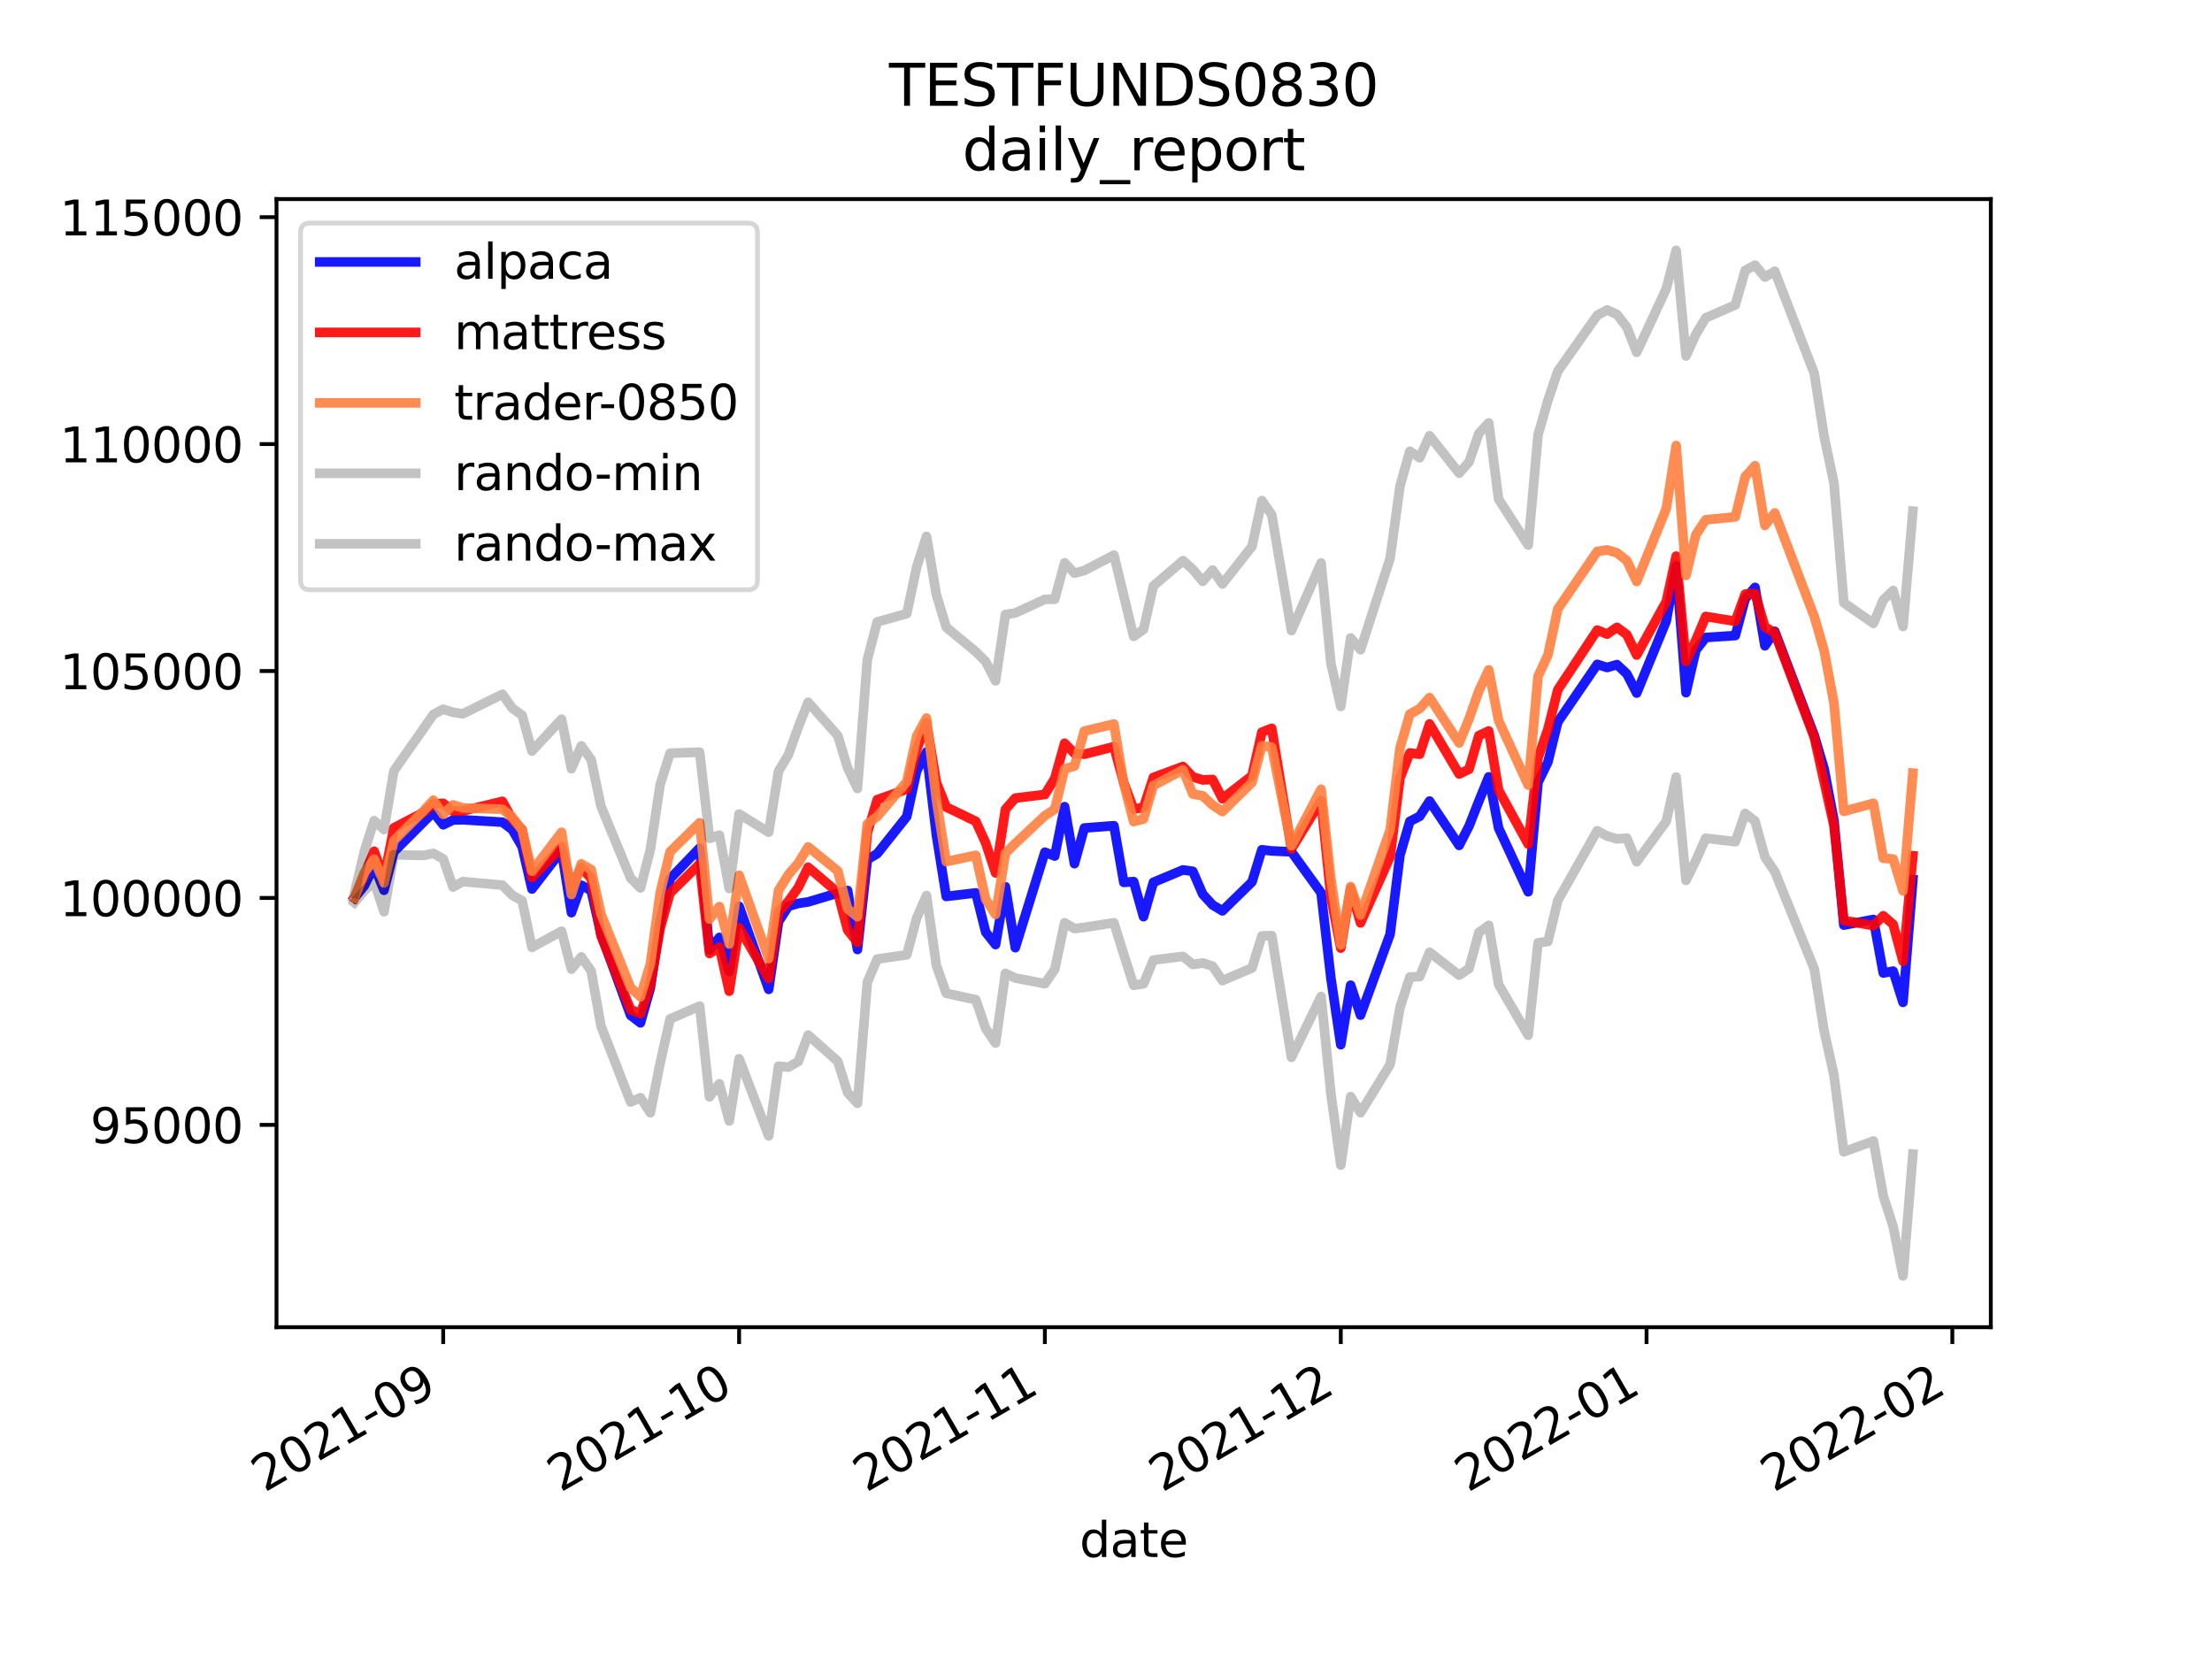 <?xml version="1.0" encoding="utf-8" standalone="no"?>
<!DOCTYPE svg PUBLIC "-//W3C//DTD SVG 1.1//EN"
  "http://www.w3.org/Graphics/SVG/1.1/DTD/svg11.dtd">
<svg height="345.6pt" version="1.1" viewBox="0 0 460.8 345.6" width="460.8pt" xmlns="http://www.w3.org/2000/svg" xmlns:xlink="http://www.w3.org/1999/xlink">
 <defs>
  <style type="text/css">*{stroke-linecap:butt;stroke-linejoin:round;}</style>
 </defs>
 <g id="figure_1">
  <g id="patch_1">
   <path d="M 0 345.6 
L 460.8 345.6 
L 460.8 0 
L 0 0 
z
" style="fill:#ffffff;"/>
  </g>
  <g id="axes_1">
   <g id="patch_2">
    <path d="M 57.6 276.48 
L 414.72 276.48 
L 414.72 41.472 
L 57.6 41.472 
z
" style="fill:#ffffff;"/>
   </g>
   <g id="matplotlib.axis_1">
    <g id="xtick_1">
     <g id="line2d_1">
      <defs>
       <path d="M 0 0 
L 0 3.5 
" id="m6e62bb29c7" style="stroke:#000000;stroke-width:0.8;"/>
      </defs>
      <g>
       <use style="stroke:#000000;stroke-width:0.8;" x="92.326" xlink:href="#m6e62bb29c7" y="276.48"/>
      </g>
     </g>
     <g id="text_1">
      <!-- 2021-09 -->
      <g transform="translate(55.101 310.952)rotate(-30)scale(0.1 -0.1)">
       <defs>
        <path d="M 1228 531 
L 3431 531 
L 3431 0 
L 469 0 
L 469 531 
Q 828 903 1448 1529 
Q 2069 2156 2228 2338 
Q 2531 2678 2651 2914 
Q 2772 3150 2772 3378 
Q 2772 3750 2511 3984 
Q 2250 4219 1831 4219 
Q 1534 4219 1204 4116 
Q 875 4013 500 3803 
L 500 4441 
Q 881 4594 1212 4672 
Q 1544 4750 1819 4750 
Q 2544 4750 2975 4387 
Q 3406 4025 3406 3419 
Q 3406 3131 3298 2873 
Q 3191 2616 2906 2266 
Q 2828 2175 2409 1742 
Q 1991 1309 1228 531 
z
" id="DejaVuSans-32" transform="scale(0.016)"/>
        <path d="M 2034 4250 
Q 1547 4250 1301 3770 
Q 1056 3291 1056 2328 
Q 1056 1369 1301 889 
Q 1547 409 2034 409 
Q 2525 409 2770 889 
Q 3016 1369 3016 2328 
Q 3016 3291 2770 3770 
Q 2525 4250 2034 4250 
z
M 2034 4750 
Q 2819 4750 3233 4129 
Q 3647 3509 3647 2328 
Q 3647 1150 3233 529 
Q 2819 -91 2034 -91 
Q 1250 -91 836 529 
Q 422 1150 422 2328 
Q 422 3509 836 4129 
Q 1250 4750 2034 4750 
z
" id="DejaVuSans-30" transform="scale(0.016)"/>
        <path d="M 794 531 
L 1825 531 
L 1825 4091 
L 703 3866 
L 703 4441 
L 1819 4666 
L 2450 4666 
L 2450 531 
L 3481 531 
L 3481 0 
L 794 0 
L 794 531 
z
" id="DejaVuSans-31" transform="scale(0.016)"/>
        <path d="M 313 2009 
L 1997 2009 
L 1997 1497 
L 313 1497 
L 313 2009 
z
" id="DejaVuSans-2d" transform="scale(0.016)"/>
        <path d="M 703 97 
L 703 672 
Q 941 559 1184 500 
Q 1428 441 1663 441 
Q 2288 441 2617 861 
Q 2947 1281 2994 2138 
Q 2813 1869 2534 1725 
Q 2256 1581 1919 1581 
Q 1219 1581 811 2004 
Q 403 2428 403 3163 
Q 403 3881 828 4315 
Q 1253 4750 1959 4750 
Q 2769 4750 3195 4129 
Q 3622 3509 3622 2328 
Q 3622 1225 3098 567 
Q 2575 -91 1691 -91 
Q 1453 -91 1209 -44 
Q 966 3 703 97 
z
M 1959 2075 
Q 2384 2075 2632 2365 
Q 2881 2656 2881 3163 
Q 2881 3666 2632 3958 
Q 2384 4250 1959 4250 
Q 1534 4250 1286 3958 
Q 1038 3666 1038 3163 
Q 1038 2656 1286 2365 
Q 1534 2075 1959 2075 
z
" id="DejaVuSans-39" transform="scale(0.016)"/>
       </defs>
       <use xlink:href="#DejaVuSans-32"/>
       <use x="63.623" xlink:href="#DejaVuSans-30"/>
       <use x="127.246" xlink:href="#DejaVuSans-32"/>
       <use x="190.869" xlink:href="#DejaVuSans-31"/>
       <use x="254.492" xlink:href="#DejaVuSans-2d"/>
       <use x="290.576" xlink:href="#DejaVuSans-30"/>
       <use x="354.199" xlink:href="#DejaVuSans-39"/>
      </g>
     </g>
    </g>
    <g id="xtick_2">
     <g id="line2d_2">
      <g>
       <use style="stroke:#000000;stroke-width:0.8;" x="153.969" xlink:href="#m6e62bb29c7" y="276.48"/>
      </g>
     </g>
     <g id="text_2">
      <!-- 2021-10 -->
      <g transform="translate(116.744 310.952)rotate(-30)scale(0.1 -0.1)">
       <use xlink:href="#DejaVuSans-32"/>
       <use x="63.623" xlink:href="#DejaVuSans-30"/>
       <use x="127.246" xlink:href="#DejaVuSans-32"/>
       <use x="190.869" xlink:href="#DejaVuSans-31"/>
       <use x="254.492" xlink:href="#DejaVuSans-2d"/>
       <use x="290.576" xlink:href="#DejaVuSans-31"/>
       <use x="354.199" xlink:href="#DejaVuSans-30"/>
      </g>
     </g>
    </g>
    <g id="xtick_3">
     <g id="line2d_3">
      <g>
       <use style="stroke:#000000;stroke-width:0.8;" x="217.667" xlink:href="#m6e62bb29c7" y="276.48"/>
      </g>
     </g>
     <g id="text_3">
      <!-- 2021-11 -->
      <g transform="translate(180.442 310.952)rotate(-30)scale(0.1 -0.1)">
       <use xlink:href="#DejaVuSans-32"/>
       <use x="63.623" xlink:href="#DejaVuSans-30"/>
       <use x="127.246" xlink:href="#DejaVuSans-32"/>
       <use x="190.869" xlink:href="#DejaVuSans-31"/>
       <use x="254.492" xlink:href="#DejaVuSans-2d"/>
       <use x="290.576" xlink:href="#DejaVuSans-31"/>
       <use x="354.199" xlink:href="#DejaVuSans-31"/>
      </g>
     </g>
    </g>
    <g id="xtick_4">
     <g id="line2d_4">
      <g>
       <use style="stroke:#000000;stroke-width:0.8;" x="279.31" xlink:href="#m6e62bb29c7" y="276.48"/>
      </g>
     </g>
     <g id="text_4">
      <!-- 2021-12 -->
      <g transform="translate(242.085 310.952)rotate(-30)scale(0.1 -0.1)">
       <use xlink:href="#DejaVuSans-32"/>
       <use x="63.623" xlink:href="#DejaVuSans-30"/>
       <use x="127.246" xlink:href="#DejaVuSans-32"/>
       <use x="190.869" xlink:href="#DejaVuSans-31"/>
       <use x="254.492" xlink:href="#DejaVuSans-2d"/>
       <use x="290.576" xlink:href="#DejaVuSans-31"/>
       <use x="354.199" xlink:href="#DejaVuSans-32"/>
      </g>
     </g>
    </g>
    <g id="xtick_5">
     <g id="line2d_5">
      <g>
       <use style="stroke:#000000;stroke-width:0.8;" x="343.008" xlink:href="#m6e62bb29c7" y="276.48"/>
      </g>
     </g>
     <g id="text_5">
      <!-- 2022-01 -->
      <g transform="translate(305.784 310.952)rotate(-30)scale(0.1 -0.1)">
       <use xlink:href="#DejaVuSans-32"/>
       <use x="63.623" xlink:href="#DejaVuSans-30"/>
       <use x="127.246" xlink:href="#DejaVuSans-32"/>
       <use x="190.869" xlink:href="#DejaVuSans-32"/>
       <use x="254.492" xlink:href="#DejaVuSans-2d"/>
       <use x="290.576" xlink:href="#DejaVuSans-30"/>
       <use x="354.199" xlink:href="#DejaVuSans-31"/>
      </g>
     </g>
    </g>
    <g id="xtick_6">
     <g id="line2d_6">
      <g>
       <use style="stroke:#000000;stroke-width:0.8;" x="406.706" xlink:href="#m6e62bb29c7" y="276.48"/>
      </g>
     </g>
     <g id="text_6">
      <!-- 2022-02 -->
      <g transform="translate(369.482 310.952)rotate(-30)scale(0.1 -0.1)">
       <use xlink:href="#DejaVuSans-32"/>
       <use x="63.623" xlink:href="#DejaVuSans-30"/>
       <use x="127.246" xlink:href="#DejaVuSans-32"/>
       <use x="190.869" xlink:href="#DejaVuSans-32"/>
       <use x="254.492" xlink:href="#DejaVuSans-2d"/>
       <use x="290.576" xlink:href="#DejaVuSans-30"/>
       <use x="354.199" xlink:href="#DejaVuSans-32"/>
      </g>
     </g>
    </g>
    <g id="text_7">
     <!-- date -->
     <g transform="translate(224.885 324.351)scale(0.1 -0.1)">
      <defs>
       <path d="M 2906 2969 
L 2906 4863 
L 3481 4863 
L 3481 0 
L 2906 0 
L 2906 525 
Q 2725 213 2448 61 
Q 2172 -91 1784 -91 
Q 1150 -91 751 415 
Q 353 922 353 1747 
Q 353 2572 751 3078 
Q 1150 3584 1784 3584 
Q 2172 3584 2448 3432 
Q 2725 3281 2906 2969 
z
M 947 1747 
Q 947 1113 1208 752 
Q 1469 391 1925 391 
Q 2381 391 2643 752 
Q 2906 1113 2906 1747 
Q 2906 2381 2643 2742 
Q 2381 3103 1925 3103 
Q 1469 3103 1208 2742 
Q 947 2381 947 1747 
z
" id="DejaVuSans-64" transform="scale(0.016)"/>
       <path d="M 2194 1759 
Q 1497 1759 1228 1600 
Q 959 1441 959 1056 
Q 959 750 1161 570 
Q 1363 391 1709 391 
Q 2188 391 2477 730 
Q 2766 1069 2766 1631 
L 2766 1759 
L 2194 1759 
z
M 3341 1997 
L 3341 0 
L 2766 0 
L 2766 531 
Q 2569 213 2275 61 
Q 1981 -91 1556 -91 
Q 1019 -91 701 211 
Q 384 513 384 1019 
Q 384 1609 779 1909 
Q 1175 2209 1959 2209 
L 2766 2209 
L 2766 2266 
Q 2766 2663 2505 2880 
Q 2244 3097 1772 3097 
Q 1472 3097 1187 3025 
Q 903 2953 641 2809 
L 641 3341 
Q 956 3463 1253 3523 
Q 1550 3584 1831 3584 
Q 2591 3584 2966 3190 
Q 3341 2797 3341 1997 
z
" id="DejaVuSans-61" transform="scale(0.016)"/>
       <path d="M 1172 4494 
L 1172 3500 
L 2356 3500 
L 2356 3053 
L 1172 3053 
L 1172 1153 
Q 1172 725 1289 603 
Q 1406 481 1766 481 
L 2356 481 
L 2356 0 
L 1766 0 
Q 1100 0 847 248 
Q 594 497 594 1153 
L 594 3053 
L 172 3053 
L 172 3500 
L 594 3500 
L 594 4494 
L 1172 4494 
z
" id="DejaVuSans-74" transform="scale(0.016)"/>
       <path d="M 3597 1894 
L 3597 1613 
L 953 1613 
Q 991 1019 1311 708 
Q 1631 397 2203 397 
Q 2534 397 2845 478 
Q 3156 559 3463 722 
L 3463 178 
Q 3153 47 2828 -22 
Q 2503 -91 2169 -91 
Q 1331 -91 842 396 
Q 353 884 353 1716 
Q 353 2575 817 3079 
Q 1281 3584 2069 3584 
Q 2775 3584 3186 3129 
Q 3597 2675 3597 1894 
z
M 3022 2063 
Q 3016 2534 2758 2815 
Q 2500 3097 2075 3097 
Q 1594 3097 1305 2825 
Q 1016 2553 972 2059 
L 3022 2063 
z
" id="DejaVuSans-65" transform="scale(0.016)"/>
      </defs>
      <use xlink:href="#DejaVuSans-64"/>
      <use x="63.477" xlink:href="#DejaVuSans-61"/>
      <use x="124.756" xlink:href="#DejaVuSans-74"/>
      <use x="163.965" xlink:href="#DejaVuSans-65"/>
     </g>
    </g>
   </g>
   <g id="matplotlib.axis_2">
    <g id="ytick_1">
     <g id="line2d_7">
      <defs>
       <path d="M 0 0 
L -3.5 0 
" id="m9eb6b560dc" style="stroke:#000000;stroke-width:0.8;"/>
      </defs>
      <g>
       <use style="stroke:#000000;stroke-width:0.8;" x="57.6" xlink:href="#m9eb6b560dc" y="234.333"/>
      </g>
     </g>
     <g id="text_8">
      <!-- 95000 -->
      <g transform="translate(18.788 238.132)scale(0.1 -0.1)">
       <defs>
        <path d="M 691 4666 
L 3169 4666 
L 3169 4134 
L 1269 4134 
L 1269 2991 
Q 1406 3038 1543 3061 
Q 1681 3084 1819 3084 
Q 2600 3084 3056 2656 
Q 3513 2228 3513 1497 
Q 3513 744 3044 326 
Q 2575 -91 1722 -91 
Q 1428 -91 1123 -41 
Q 819 9 494 109 
L 494 744 
Q 775 591 1075 516 
Q 1375 441 1709 441 
Q 2250 441 2565 725 
Q 2881 1009 2881 1497 
Q 2881 1984 2565 2268 
Q 2250 2553 1709 2553 
Q 1456 2553 1204 2497 
Q 953 2441 691 2322 
L 691 4666 
z
" id="DejaVuSans-35" transform="scale(0.016)"/>
       </defs>
       <use xlink:href="#DejaVuSans-39"/>
       <use x="63.623" xlink:href="#DejaVuSans-35"/>
       <use x="127.246" xlink:href="#DejaVuSans-30"/>
       <use x="190.869" xlink:href="#DejaVuSans-30"/>
       <use x="254.492" xlink:href="#DejaVuSans-30"/>
      </g>
     </g>
    </g>
    <g id="ytick_2">
     <g id="line2d_8">
      <g>
       <use style="stroke:#000000;stroke-width:0.8;" x="57.6" xlink:href="#m9eb6b560dc" y="187.06"/>
      </g>
     </g>
     <g id="text_9">
      <!-- 100000 -->
      <g transform="translate(12.425 190.859)scale(0.1 -0.1)">
       <use xlink:href="#DejaVuSans-31"/>
       <use x="63.623" xlink:href="#DejaVuSans-30"/>
       <use x="127.246" xlink:href="#DejaVuSans-30"/>
       <use x="190.869" xlink:href="#DejaVuSans-30"/>
       <use x="254.492" xlink:href="#DejaVuSans-30"/>
       <use x="318.115" xlink:href="#DejaVuSans-30"/>
      </g>
     </g>
    </g>
    <g id="ytick_3">
     <g id="line2d_9">
      <g>
       <use style="stroke:#000000;stroke-width:0.8;" x="57.6" xlink:href="#m9eb6b560dc" y="139.788"/>
      </g>
     </g>
     <g id="text_10">
      <!-- 105000 -->
      <g transform="translate(12.425 143.587)scale(0.1 -0.1)">
       <use xlink:href="#DejaVuSans-31"/>
       <use x="63.623" xlink:href="#DejaVuSans-30"/>
       <use x="127.246" xlink:href="#DejaVuSans-35"/>
       <use x="190.869" xlink:href="#DejaVuSans-30"/>
       <use x="254.492" xlink:href="#DejaVuSans-30"/>
       <use x="318.115" xlink:href="#DejaVuSans-30"/>
      </g>
     </g>
    </g>
    <g id="ytick_4">
     <g id="line2d_10">
      <g>
       <use style="stroke:#000000;stroke-width:0.8;" x="57.6" xlink:href="#m9eb6b560dc" y="92.515"/>
      </g>
     </g>
     <g id="text_11">
      <!-- 110000 -->
      <g transform="translate(12.425 96.315)scale(0.1 -0.1)">
       <use xlink:href="#DejaVuSans-31"/>
       <use x="63.623" xlink:href="#DejaVuSans-31"/>
       <use x="127.246" xlink:href="#DejaVuSans-30"/>
       <use x="190.869" xlink:href="#DejaVuSans-30"/>
       <use x="254.492" xlink:href="#DejaVuSans-30"/>
       <use x="318.115" xlink:href="#DejaVuSans-30"/>
      </g>
     </g>
    </g>
    <g id="ytick_5">
     <g id="line2d_11">
      <g>
       <use style="stroke:#000000;stroke-width:0.8;" x="57.6" xlink:href="#m9eb6b560dc" y="45.243"/>
      </g>
     </g>
     <g id="text_12">
      <!-- 115000 -->
      <g transform="translate(12.425 49.042)scale(0.1 -0.1)">
       <use xlink:href="#DejaVuSans-31"/>
       <use x="63.623" xlink:href="#DejaVuSans-31"/>
       <use x="127.246" xlink:href="#DejaVuSans-35"/>
       <use x="190.869" xlink:href="#DejaVuSans-30"/>
       <use x="254.492" xlink:href="#DejaVuSans-30"/>
       <use x="318.115" xlink:href="#DejaVuSans-30"/>
      </g>
     </g>
    </g>
   </g>
   <g id="line2d_12">
    <path clip-path="url(#p2dd599c105)" d="M 73.833 187.06 
L 75.888 184.523 
L 77.942 180.384 
L 79.997 185.463 
L 82.052 177.435 
L 88.216 171.252 
L 90.271 169.205 
L 92.326 171.816 
L 94.38 170.818 
L 96.435 170.777 
L 104.654 171.27 
L 106.709 172.828 
L 108.764 176.371 
L 110.819 185.196 
L 116.983 177.211 
L 119.038 190.127 
L 121.093 184.412 
L 123.147 185.51 
L 125.202 194.598 
L 131.366 211.503 
L 133.421 213.082 
L 135.476 205.835 
L 137.531 191.996 
L 139.586 183.062 
L 145.75 176.651 
L 147.805 197.892 
L 149.859 195.28 
L 151.914 202.355 
L 153.969 188.793 
L 160.133 206.106 
L 162.188 191.98 
L 164.243 188.791 
L 166.298 188.198 
L 168.352 187.89 
L 174.517 186.046 
L 176.572 185.498 
L 178.626 197.803 
L 180.681 179.052 
L 182.736 177.843 
L 188.9 170.098 
L 190.955 160.625 
L 193.01 156.652 
L 195.064 173.941 
L 197.119 186.741 
L 203.284 186.007 
L 205.338 194.179 
L 207.393 196.775 
L 209.448 184.72 
L 211.503 197.416 
L 217.667 177.531 
L 219.722 178.327 
L 221.777 168.042 
L 223.831 179.923 
L 225.886 172.488 
L 232.05 172.012 
L 234.105 183.815 
L 236.16 183.652 
L 238.215 190.96 
L 240.27 183.803 
L 246.434 181.22 
L 248.489 181.512 
L 250.543 186.267 
L 252.598 188.515 
L 254.653 189.75 
L 260.817 183.715 
L 262.872 177.019 
L 264.927 177.266 
L 269.036 177.452 
L 275.201 185.98 
L 277.256 203.804 
L 279.31 217.63 
L 281.365 205.234 
L 283.42 211.474 
L 289.584 194.608 
L 291.639 178.144 
L 293.694 171.11 
L 295.748 170.048 
L 297.803 166.877 
L 303.968 176.114 
L 306.022 172.093 
L 308.077 166.875 
L 310.132 161.831 
L 312.187 172.508 
L 318.351 185.773 
L 320.406 162.966 
L 322.461 158.755 
L 324.515 150.413 
L 332.734 138.395 
L 334.789 139.055 
L 336.844 138.448 
L 338.899 140.372 
L 340.954 144.384 
L 347.118 129.365 
L 349.173 117.849 
L 351.227 144.302 
L 353.282 135.44 
L 355.337 132.802 
L 361.501 132.394 
L 363.556 124.728 
L 365.611 122.364 
L 367.666 134.532 
L 369.72 131.521 
L 377.94 153.203 
L 379.994 160.114 
L 382.049 170.898 
L 384.104 192.717 
L 390.268 191.544 
L 392.323 202.695 
L 394.378 202.303 
L 396.432 208.807 
L 398.487 183.233 
" style="fill:none;stroke:#0000ff;stroke-linecap:square;stroke-opacity:0.9;stroke-width:2;"/>
   </g>
   <g id="line2d_13">
    <path clip-path="url(#p2dd599c105)" d="M 73.833 187.06 
L 75.888 182.211 
L 77.942 177.33 
L 79.997 182.985 
L 82.052 172.458 
L 88.216 169.239 
L 90.271 167.452 
L 92.326 167.347 
L 94.38 168.975 
L 96.435 168.935 
L 104.654 166.938 
L 106.709 170.648 
L 108.764 172.829 
L 110.819 182.806 
L 116.983 176.377 
L 119.038 184.836 
L 121.093 180.699 
L 123.147 183.017 
L 125.202 194.943 
L 131.366 210.329 
L 133.421 211.147 
L 135.476 205.247 
L 137.531 193.355 
L 139.586 186.039 
L 145.75 179.97 
L 147.805 198.628 
L 149.859 197.295 
L 151.914 206.486 
L 153.969 193.255 
L 160.133 203.849 
L 162.188 190.011 
L 164.243 187.751 
L 166.298 184.881 
L 168.352 180.661 
L 174.517 185.92 
L 176.572 193.739 
L 178.626 196.322 
L 180.681 173.502 
L 182.736 166.592 
L 188.9 164.397 
L 190.955 156.194 
L 193.01 150.601 
L 195.064 162.973 
L 197.119 168.121 
L 203.284 171.1 
L 205.338 175.603 
L 207.393 181.85 
L 209.448 168.61 
L 211.503 166.256 
L 217.667 165.504 
L 219.722 162.19 
L 221.777 154.834 
L 223.831 156.958 
L 225.886 157.119 
L 232.05 155.544 
L 234.105 163.063 
L 236.16 168.536 
L 238.215 168.221 
L 240.27 161.957 
L 246.434 159.676 
L 248.489 161.837 
L 250.543 162.477 
L 252.598 162.37 
L 254.653 166.39 
L 260.817 161.602 
L 262.872 152.518 
L 264.927 151.717 
L 269.036 176.844 
L 275.201 166.788 
L 277.256 186.894 
L 279.31 197.51 
L 281.365 185.099 
L 283.42 192.262 
L 289.584 178.508 
L 291.639 162.099 
L 293.694 156.851 
L 295.748 157.119 
L 297.803 150.805 
L 303.968 161.237 
L 306.022 160.253 
L 308.077 153.237 
L 310.132 152.273 
L 312.187 164.601 
L 318.351 175.856 
L 320.406 157.884 
L 322.461 151.895 
L 324.515 143.705 
L 332.734 131.265 
L 334.789 132.097 
L 336.844 130.683 
L 338.899 132.214 
L 340.954 136.454 
L 347.118 125.302 
L 349.173 115.85 
L 351.227 137.781 
L 353.282 133.352 
L 355.337 128.418 
L 361.501 129.426 
L 363.556 123.774 
L 365.611 123.67 
L 367.666 130.599 
L 369.72 131.826 
L 377.94 153.599 
L 379.994 162.83 
L 382.049 172.007 
L 384.104 191.743 
L 390.268 192.82 
L 392.323 190.773 
L 394.378 192.568 
L 396.432 200.247 
L 398.487 178.266 
" style="fill:none;stroke:#ff0000;stroke-linecap:square;stroke-opacity:0.9;stroke-width:2;"/>
   </g>
   <g id="line2d_14">
    <path clip-path="url(#p2dd599c105)" d="M 73.833 187.06 
L 75.888 181.829 
L 77.942 178.981 
L 79.997 183.928 
L 82.052 175.135 
L 88.216 168.941 
L 90.271 166.698 
L 92.326 169.633 
L 94.38 167.676 
L 96.435 168.32 
L 104.654 168.581 
L 106.709 170.199 
L 108.764 172.931 
L 110.819 181.483 
L 116.983 173.378 
L 119.038 186.344 
L 121.093 179.957 
L 123.147 181.149 
L 125.202 190.429 
L 131.366 205.741 
L 133.421 207.644 
L 135.476 200.858 
L 137.531 185.957 
L 139.586 177.454 
L 145.75 171.393 
L 147.805 191.464 
L 149.859 188.853 
L 151.914 196.651 
L 153.969 182.326 
L 160.133 199.681 
L 162.188 185.487 
L 164.243 182.205 
L 166.298 179.79 
L 168.352 176.429 
L 174.517 181.432 
L 176.572 189.315 
L 178.626 190.975 
L 180.681 171.648 
L 182.736 170.106 
L 188.9 162.845 
L 190.955 153.356 
L 193.01 149.581 
L 195.064 166.634 
L 197.119 179.49 
L 203.284 178.184 
L 205.338 187.36 
L 207.393 190.494 
L 209.448 177.743 
L 211.503 175.705 
L 217.667 169.917 
L 219.722 168.581 
L 221.777 160.165 
L 223.831 159.591 
L 225.886 152.295 
L 232.05 150.833 
L 234.105 163.227 
L 236.16 171.145 
L 238.215 170.615 
L 240.27 163.647 
L 246.434 160.377 
L 248.489 165.408 
L 250.543 165.777 
L 252.598 167.702 
L 254.653 169.063 
L 260.817 163.004 
L 262.872 155.36 
L 264.927 155.648 
L 269.036 176.193 
L 275.201 164.432 
L 277.256 183.148 
L 279.31 196.822 
L 281.365 184.693 
L 283.42 190.613 
L 289.584 172.909 
L 291.639 155.844 
L 293.694 148.75 
L 295.748 147.635 
L 297.803 145.32 
L 303.968 154.77 
L 306.022 149.772 
L 308.077 143.915 
L 310.132 139.546 
L 312.187 150.121 
L 318.351 163.555 
L 320.406 140.875 
L 322.461 136.472 
L 324.515 126.871 
L 332.734 114.872 
L 334.789 114.551 
L 336.844 115.179 
L 338.899 116.78 
L 340.954 121.14 
L 347.118 105.955 
L 349.173 92.81 
L 351.227 119.875 
L 353.282 111.389 
L 355.337 108.282 
L 361.501 107.674 
L 363.556 99.315 
L 365.611 97.015 
L 367.666 109.458 
L 369.72 106.85 
L 377.94 128.415 
L 379.994 135.5 
L 382.049 146.46 
L 384.104 169.012 
L 390.268 167.347 
L 392.323 178.787 
L 394.378 178.943 
L 396.432 185.577 
L 398.487 161.058 
" style="fill:none;stroke:#ff8040;stroke-linecap:square;stroke-opacity:0.9;stroke-width:2;"/>
   </g>
   <g id="line2d_15">
    <path clip-path="url(#p2dd599c105)" d="M 73.833 188.006 
L 75.888 185.572 
L 77.942 183.645 
L 79.997 189.935 
L 82.052 178.07 
L 88.216 178.202 
L 90.271 177.769 
L 92.326 178.908 
L 94.38 184.795 
L 96.435 183.65 
L 104.654 184.384 
L 106.709 186.499 
L 108.764 187.617 
L 110.819 197.346 
L 116.983 193.986 
L 119.038 201.898 
L 121.093 199.331 
L 123.147 202.265 
L 125.202 213.741 
L 131.366 229.566 
L 133.421 228.672 
L 135.476 231.803 
L 137.531 221.414 
L 139.586 212.27 
L 145.75 209.59 
L 147.805 228.487 
L 149.859 225.765 
L 151.914 233.52 
L 153.969 220.557 
L 160.133 236.626 
L 162.188 222.104 
L 164.243 222.306 
L 166.298 221.129 
L 168.352 215.623 
L 174.517 221.093 
L 176.572 227.616 
L 178.626 229.84 
L 180.681 204.614 
L 182.736 199.795 
L 188.9 198.895 
L 190.955 191.244 
L 193.01 186.57 
L 195.064 201.122 
L 197.119 206.922 
L 203.284 208.252 
L 205.338 214.28 
L 207.393 217.283 
L 209.448 202.784 
L 211.503 203.736 
L 217.667 204.915 
L 219.722 201.957 
L 221.777 192.235 
L 223.831 193.441 
L 225.886 193.19 
L 232.05 192.23 
L 234.105 198.83 
L 236.16 205.262 
L 238.215 204.933 
L 240.27 199.997 
L 246.434 199.233 
L 248.489 200.927 
L 250.543 200.604 
L 252.598 201.262 
L 254.653 204.279 
L 260.817 201.645 
L 262.872 194.972 
L 264.927 194.903 
L 269.036 220.255 
L 275.201 207.585 
L 277.256 227.887 
L 279.31 242.713 
L 281.365 228.45 
L 283.42 231.787 
L 289.584 221.762 
L 291.639 209.922 
L 293.694 203.529 
L 295.748 203.45 
L 297.803 198.364 
L 303.968 203.153 
L 306.022 201.769 
L 308.077 194.238 
L 310.132 192.764 
L 312.187 205.075 
L 318.351 215.657 
L 320.406 196.412 
L 322.461 196.129 
L 324.515 187.592 
L 332.734 173.057 
L 334.789 174.157 
L 336.844 174.757 
L 338.899 174.61 
L 340.954 179.524 
L 347.118 171.09 
L 349.173 161.866 
L 351.227 183.396 
L 353.282 179.235 
L 355.337 174.607 
L 361.501 175.346 
L 363.556 169.438 
L 365.611 171.062 
L 367.666 178.523 
L 369.72 181.564 
L 377.94 201.818 
L 379.994 214.771 
L 382.049 223.983 
L 384.104 239.952 
L 390.268 237.693 
L 392.323 249.12 
L 394.378 255.508 
L 396.432 265.798 
L 398.487 240.416 
" style="fill:none;stroke:#0d0d0d;stroke-linecap:square;stroke-opacity:0.25;stroke-width:2;"/>
   </g>
   <g id="line2d_16">
    <path clip-path="url(#p2dd599c105)" d="M 73.833 186.115 
L 75.888 177.381 
L 77.942 170.961 
L 79.997 172.807 
L 82.052 160.578 
L 88.216 151.794 
L 90.271 148.846 
L 92.326 147.733 
L 94.38 148.399 
L 96.435 148.692 
L 104.654 144.614 
L 106.709 147.516 
L 108.764 148.999 
L 110.819 156.463 
L 116.983 149.821 
L 119.038 160.138 
L 121.093 155.383 
L 123.147 158.228 
L 125.202 167.966 
L 131.366 182.928 
L 133.421 184.976 
L 135.476 177.004 
L 137.531 163.411 
L 139.586 156.906 
L 145.75 156.689 
L 147.805 174.658 
L 149.859 173.968 
L 151.914 185.084 
L 153.969 169.57 
L 160.133 173.361 
L 162.188 160.646 
L 164.243 157.217 
L 166.298 151.456 
L 168.352 146.3 
L 174.517 153.223 
L 176.572 159.969 
L 178.626 164.261 
L 180.681 137.429 
L 182.736 129.556 
L 188.9 127.834 
L 190.955 118.13 
L 193.01 111.733 
L 195.064 123.878 
L 197.119 130.669 
L 203.284 135.769 
L 205.338 137.824 
L 207.393 141.837 
L 209.448 128.016 
L 211.503 127.692 
L 217.667 124.85 
L 219.722 124.822 
L 221.777 117.253 
L 223.831 119.392 
L 225.886 118.85 
L 232.05 115.641 
L 234.105 124.107 
L 236.16 132.578 
L 238.215 131.123 
L 240.27 122.063 
L 246.434 116.792 
L 248.489 118.614 
L 250.543 121.101 
L 252.598 118.737 
L 254.653 121.653 
L 260.817 113.825 
L 262.872 104.281 
L 264.927 107.243 
L 269.036 131.371 
L 275.201 117.278 
L 277.256 138.189 
L 279.31 147.162 
L 281.365 132.891 
L 283.42 135.35 
L 289.584 116.311 
L 291.639 101.298 
L 293.694 93.997 
L 295.748 95.361 
L 297.803 90.77 
L 303.968 98.569 
L 306.022 96.252 
L 308.077 90.291 
L 310.132 88.095 
L 312.187 103.994 
L 318.351 113.55 
L 320.406 90.605 
L 322.461 83.422 
L 324.515 77.338 
L 332.734 65.69 
L 334.789 64.564 
L 336.844 65.501 
L 338.899 68.165 
L 340.954 73.399 
L 347.118 60.146 
L 349.173 52.154 
L 351.227 74.162 
L 353.282 69.631 
L 355.337 66.22 
L 361.501 63.522 
L 363.556 56.338 
L 365.611 55.239 
L 367.666 57.728 
L 369.72 56.501 
L 377.94 77.798 
L 379.994 90.91 
L 382.049 100.643 
L 384.104 125.57 
L 390.268 129.866 
L 392.323 124.977 
L 394.378 123.009 
L 396.432 130.504 
L 398.487 106.469 
" style="fill:none;stroke:#0d0d0d;stroke-linecap:square;stroke-opacity:0.25;stroke-width:2;"/>
   </g>
   <g id="patch_3">
    <path d="M 57.6 276.48 
L 57.6 41.472 
" style="fill:none;stroke:#000000;stroke-linecap:square;stroke-linejoin:miter;stroke-width:0.8;"/>
   </g>
   <g id="patch_4">
    <path d="M 414.72 276.48 
L 414.72 41.472 
" style="fill:none;stroke:#000000;stroke-linecap:square;stroke-linejoin:miter;stroke-width:0.8;"/>
   </g>
   <g id="patch_5">
    <path d="M 57.6 276.48 
L 414.72 276.48 
" style="fill:none;stroke:#000000;stroke-linecap:square;stroke-linejoin:miter;stroke-width:0.8;"/>
   </g>
   <g id="patch_6">
    <path d="M 57.6 41.472 
L 414.72 41.472 
" style="fill:none;stroke:#000000;stroke-linecap:square;stroke-linejoin:miter;stroke-width:0.8;"/>
   </g>
   <g id="text_13">
    <!-- TESTFUNDS0830 -->
    <g transform="translate(185.2 22.035)scale(0.12 -0.12)">
     <defs>
      <path d="M -19 4666 
L 3928 4666 
L 3928 4134 
L 2272 4134 
L 2272 0 
L 1638 0 
L 1638 4134 
L -19 4134 
L -19 4666 
z
" id="DejaVuSans-54" transform="scale(0.016)"/>
      <path d="M 628 4666 
L 3578 4666 
L 3578 4134 
L 1259 4134 
L 1259 2753 
L 3481 2753 
L 3481 2222 
L 1259 2222 
L 1259 531 
L 3634 531 
L 3634 0 
L 628 0 
L 628 4666 
z
" id="DejaVuSans-45" transform="scale(0.016)"/>
      <path d="M 3425 4513 
L 3425 3897 
Q 3066 4069 2747 4153 
Q 2428 4238 2131 4238 
Q 1616 4238 1336 4038 
Q 1056 3838 1056 3469 
Q 1056 3159 1242 3001 
Q 1428 2844 1947 2747 
L 2328 2669 
Q 3034 2534 3370 2195 
Q 3706 1856 3706 1288 
Q 3706 609 3251 259 
Q 2797 -91 1919 -91 
Q 1588 -91 1214 -16 
Q 841 59 441 206 
L 441 856 
Q 825 641 1194 531 
Q 1563 422 1919 422 
Q 2459 422 2753 634 
Q 3047 847 3047 1241 
Q 3047 1584 2836 1778 
Q 2625 1972 2144 2069 
L 1759 2144 
Q 1053 2284 737 2584 
Q 422 2884 422 3419 
Q 422 4038 858 4394 
Q 1294 4750 2059 4750 
Q 2388 4750 2728 4690 
Q 3069 4631 3425 4513 
z
" id="DejaVuSans-53" transform="scale(0.016)"/>
      <path d="M 628 4666 
L 3309 4666 
L 3309 4134 
L 1259 4134 
L 1259 2759 
L 3109 2759 
L 3109 2228 
L 1259 2228 
L 1259 0 
L 628 0 
L 628 4666 
z
" id="DejaVuSans-46" transform="scale(0.016)"/>
      <path d="M 556 4666 
L 1191 4666 
L 1191 1831 
Q 1191 1081 1462 751 
Q 1734 422 2344 422 
Q 2950 422 3222 751 
Q 3494 1081 3494 1831 
L 3494 4666 
L 4128 4666 
L 4128 1753 
Q 4128 841 3676 375 
Q 3225 -91 2344 -91 
Q 1459 -91 1007 375 
Q 556 841 556 1753 
L 556 4666 
z
" id="DejaVuSans-55" transform="scale(0.016)"/>
      <path d="M 628 4666 
L 1478 4666 
L 3547 763 
L 3547 4666 
L 4159 4666 
L 4159 0 
L 3309 0 
L 1241 3903 
L 1241 0 
L 628 0 
L 628 4666 
z
" id="DejaVuSans-4e" transform="scale(0.016)"/>
      <path d="M 1259 4147 
L 1259 519 
L 2022 519 
Q 2988 519 3436 956 
Q 3884 1394 3884 2338 
Q 3884 3275 3436 3711 
Q 2988 4147 2022 4147 
L 1259 4147 
z
M 628 4666 
L 1925 4666 
Q 3281 4666 3915 4102 
Q 4550 3538 4550 2338 
Q 4550 1131 3912 565 
Q 3275 0 1925 0 
L 628 0 
L 628 4666 
z
" id="DejaVuSans-44" transform="scale(0.016)"/>
      <path d="M 2034 2216 
Q 1584 2216 1326 1975 
Q 1069 1734 1069 1313 
Q 1069 891 1326 650 
Q 1584 409 2034 409 
Q 2484 409 2743 651 
Q 3003 894 3003 1313 
Q 3003 1734 2745 1975 
Q 2488 2216 2034 2216 
z
M 1403 2484 
Q 997 2584 770 2862 
Q 544 3141 544 3541 
Q 544 4100 942 4425 
Q 1341 4750 2034 4750 
Q 2731 4750 3128 4425 
Q 3525 4100 3525 3541 
Q 3525 3141 3298 2862 
Q 3072 2584 2669 2484 
Q 3125 2378 3379 2068 
Q 3634 1759 3634 1313 
Q 3634 634 3220 271 
Q 2806 -91 2034 -91 
Q 1263 -91 848 271 
Q 434 634 434 1313 
Q 434 1759 690 2068 
Q 947 2378 1403 2484 
z
M 1172 3481 
Q 1172 3119 1398 2916 
Q 1625 2713 2034 2713 
Q 2441 2713 2670 2916 
Q 2900 3119 2900 3481 
Q 2900 3844 2670 4047 
Q 2441 4250 2034 4250 
Q 1625 4250 1398 4047 
Q 1172 3844 1172 3481 
z
" id="DejaVuSans-38" transform="scale(0.016)"/>
      <path d="M 2597 2516 
Q 3050 2419 3304 2112 
Q 3559 1806 3559 1356 
Q 3559 666 3084 287 
Q 2609 -91 1734 -91 
Q 1441 -91 1130 -33 
Q 819 25 488 141 
L 488 750 
Q 750 597 1062 519 
Q 1375 441 1716 441 
Q 2309 441 2620 675 
Q 2931 909 2931 1356 
Q 2931 1769 2642 2001 
Q 2353 2234 1838 2234 
L 1294 2234 
L 1294 2753 
L 1863 2753 
Q 2328 2753 2575 2939 
Q 2822 3125 2822 3475 
Q 2822 3834 2567 4026 
Q 2313 4219 1838 4219 
Q 1578 4219 1281 4162 
Q 984 4106 628 3988 
L 628 4550 
Q 988 4650 1302 4700 
Q 1616 4750 1894 4750 
Q 2613 4750 3031 4423 
Q 3450 4097 3450 3541 
Q 3450 3153 3228 2886 
Q 3006 2619 2597 2516 
z
" id="DejaVuSans-33" transform="scale(0.016)"/>
     </defs>
     <use xlink:href="#DejaVuSans-54"/>
     <use x="61.084" xlink:href="#DejaVuSans-45"/>
     <use x="124.268" xlink:href="#DejaVuSans-53"/>
     <use x="187.744" xlink:href="#DejaVuSans-54"/>
     <use x="248.828" xlink:href="#DejaVuSans-46"/>
     <use x="306.348" xlink:href="#DejaVuSans-55"/>
     <use x="379.541" xlink:href="#DejaVuSans-4e"/>
     <use x="454.346" xlink:href="#DejaVuSans-44"/>
     <use x="531.348" xlink:href="#DejaVuSans-53"/>
     <use x="594.824" xlink:href="#DejaVuSans-30"/>
     <use x="658.447" xlink:href="#DejaVuSans-38"/>
     <use x="722.07" xlink:href="#DejaVuSans-33"/>
     <use x="785.693" xlink:href="#DejaVuSans-30"/>
    </g>
    <!-- daily_report -->
    <g transform="translate(200.467 35.472)scale(0.12 -0.12)">
     <defs>
      <path d="M 603 3500 
L 1178 3500 
L 1178 0 
L 603 0 
L 603 3500 
z
M 603 4863 
L 1178 4863 
L 1178 4134 
L 603 4134 
L 603 4863 
z
" id="DejaVuSans-69" transform="scale(0.016)"/>
      <path d="M 603 4863 
L 1178 4863 
L 1178 0 
L 603 0 
L 603 4863 
z
" id="DejaVuSans-6c" transform="scale(0.016)"/>
      <path d="M 2059 -325 
Q 1816 -950 1584 -1140 
Q 1353 -1331 966 -1331 
L 506 -1331 
L 506 -850 
L 844 -850 
Q 1081 -850 1212 -737 
Q 1344 -625 1503 -206 
L 1606 56 
L 191 3500 
L 800 3500 
L 1894 763 
L 2988 3500 
L 3597 3500 
L 2059 -325 
z
" id="DejaVuSans-79" transform="scale(0.016)"/>
      <path d="M 3263 -1063 
L 3263 -1509 
L -63 -1509 
L -63 -1063 
L 3263 -1063 
z
" id="DejaVuSans-5f" transform="scale(0.016)"/>
      <path d="M 2631 2963 
Q 2534 3019 2420 3045 
Q 2306 3072 2169 3072 
Q 1681 3072 1420 2755 
Q 1159 2438 1159 1844 
L 1159 0 
L 581 0 
L 581 3500 
L 1159 3500 
L 1159 2956 
Q 1341 3275 1631 3429 
Q 1922 3584 2338 3584 
Q 2397 3584 2469 3576 
Q 2541 3569 2628 3553 
L 2631 2963 
z
" id="DejaVuSans-72" transform="scale(0.016)"/>
      <path d="M 1159 525 
L 1159 -1331 
L 581 -1331 
L 581 3500 
L 1159 3500 
L 1159 2969 
Q 1341 3281 1617 3432 
Q 1894 3584 2278 3584 
Q 2916 3584 3314 3078 
Q 3713 2572 3713 1747 
Q 3713 922 3314 415 
Q 2916 -91 2278 -91 
Q 1894 -91 1617 61 
Q 1341 213 1159 525 
z
M 3116 1747 
Q 3116 2381 2855 2742 
Q 2594 3103 2138 3103 
Q 1681 3103 1420 2742 
Q 1159 2381 1159 1747 
Q 1159 1113 1420 752 
Q 1681 391 2138 391 
Q 2594 391 2855 752 
Q 3116 1113 3116 1747 
z
" id="DejaVuSans-70" transform="scale(0.016)"/>
      <path d="M 1959 3097 
Q 1497 3097 1228 2736 
Q 959 2375 959 1747 
Q 959 1119 1226 758 
Q 1494 397 1959 397 
Q 2419 397 2687 759 
Q 2956 1122 2956 1747 
Q 2956 2369 2687 2733 
Q 2419 3097 1959 3097 
z
M 1959 3584 
Q 2709 3584 3137 3096 
Q 3566 2609 3566 1747 
Q 3566 888 3137 398 
Q 2709 -91 1959 -91 
Q 1206 -91 779 398 
Q 353 888 353 1747 
Q 353 2609 779 3096 
Q 1206 3584 1959 3584 
z
" id="DejaVuSans-6f" transform="scale(0.016)"/>
     </defs>
     <use xlink:href="#DejaVuSans-64"/>
     <use x="63.477" xlink:href="#DejaVuSans-61"/>
     <use x="124.756" xlink:href="#DejaVuSans-69"/>
     <use x="152.539" xlink:href="#DejaVuSans-6c"/>
     <use x="180.322" xlink:href="#DejaVuSans-79"/>
     <use x="239.502" xlink:href="#DejaVuSans-5f"/>
     <use x="289.502" xlink:href="#DejaVuSans-72"/>
     <use x="328.365" xlink:href="#DejaVuSans-65"/>
     <use x="389.889" xlink:href="#DejaVuSans-70"/>
     <use x="453.365" xlink:href="#DejaVuSans-6f"/>
     <use x="514.547" xlink:href="#DejaVuSans-72"/>
     <use x="555.66" xlink:href="#DejaVuSans-74"/>
    </g>
   </g>
   <g id="legend_1">
    <g id="patch_7">
     <path d="M 64.6 122.863 
L 155.792 122.863 
Q 157.792 122.863 157.792 120.863 
L 157.792 48.472 
Q 157.792 46.472 155.792 46.472 
L 64.6 46.472 
Q 62.6 46.472 62.6 48.472 
L 62.6 120.863 
Q 62.6 122.863 64.6 122.863 
z
" style="fill:#ffffff;opacity:0.8;stroke:#cccccc;stroke-linejoin:miter;"/>
    </g>
    <g id="line2d_17">
     <path d="M 66.6 54.57 
L 86.6 54.57 
" style="fill:none;stroke:#0000ff;stroke-linecap:square;stroke-opacity:0.9;stroke-width:2;"/>
    </g>
    <g id="line2d_18"/>
    <g id="text_14">
     <!-- alpaca -->
     <g transform="translate(94.6 58.07)scale(0.1 -0.1)">
      <defs>
       <path d="M 3122 3366 
L 3122 2828 
Q 2878 2963 2633 3030 
Q 2388 3097 2138 3097 
Q 1578 3097 1268 2742 
Q 959 2388 959 1747 
Q 959 1106 1268 751 
Q 1578 397 2138 397 
Q 2388 397 2633 464 
Q 2878 531 3122 666 
L 3122 134 
Q 2881 22 2623 -34 
Q 2366 -91 2075 -91 
Q 1284 -91 818 406 
Q 353 903 353 1747 
Q 353 2603 823 3093 
Q 1294 3584 2113 3584 
Q 2378 3584 2631 3529 
Q 2884 3475 3122 3366 
z
" id="DejaVuSans-63" transform="scale(0.016)"/>
      </defs>
      <use xlink:href="#DejaVuSans-61"/>
      <use x="61.279" xlink:href="#DejaVuSans-6c"/>
      <use x="89.062" xlink:href="#DejaVuSans-70"/>
      <use x="152.539" xlink:href="#DejaVuSans-61"/>
      <use x="213.818" xlink:href="#DejaVuSans-63"/>
      <use x="268.799" xlink:href="#DejaVuSans-61"/>
     </g>
    </g>
    <g id="line2d_19">
     <path d="M 66.6 69.249 
L 86.6 69.249 
" style="fill:none;stroke:#ff0000;stroke-linecap:square;stroke-opacity:0.9;stroke-width:2;"/>
    </g>
    <g id="line2d_20"/>
    <g id="text_15">
     <!-- mattress -->
     <g transform="translate(94.6 72.749)scale(0.1 -0.1)">
      <defs>
       <path d="M 3328 2828 
Q 3544 3216 3844 3400 
Q 4144 3584 4550 3584 
Q 5097 3584 5394 3201 
Q 5691 2819 5691 2113 
L 5691 0 
L 5113 0 
L 5113 2094 
Q 5113 2597 4934 2840 
Q 4756 3084 4391 3084 
Q 3944 3084 3684 2787 
Q 3425 2491 3425 1978 
L 3425 0 
L 2847 0 
L 2847 2094 
Q 2847 2600 2669 2842 
Q 2491 3084 2119 3084 
Q 1678 3084 1418 2786 
Q 1159 2488 1159 1978 
L 1159 0 
L 581 0 
L 581 3500 
L 1159 3500 
L 1159 2956 
Q 1356 3278 1631 3431 
Q 1906 3584 2284 3584 
Q 2666 3584 2933 3390 
Q 3200 3197 3328 2828 
z
" id="DejaVuSans-6d" transform="scale(0.016)"/>
       <path d="M 2834 3397 
L 2834 2853 
Q 2591 2978 2328 3040 
Q 2066 3103 1784 3103 
Q 1356 3103 1142 2972 
Q 928 2841 928 2578 
Q 928 2378 1081 2264 
Q 1234 2150 1697 2047 
L 1894 2003 
Q 2506 1872 2764 1633 
Q 3022 1394 3022 966 
Q 3022 478 2636 193 
Q 2250 -91 1575 -91 
Q 1294 -91 989 -36 
Q 684 19 347 128 
L 347 722 
Q 666 556 975 473 
Q 1284 391 1588 391 
Q 1994 391 2212 530 
Q 2431 669 2431 922 
Q 2431 1156 2273 1281 
Q 2116 1406 1581 1522 
L 1381 1569 
Q 847 1681 609 1914 
Q 372 2147 372 2553 
Q 372 3047 722 3315 
Q 1072 3584 1716 3584 
Q 2034 3584 2315 3537 
Q 2597 3491 2834 3397 
z
" id="DejaVuSans-73" transform="scale(0.016)"/>
      </defs>
      <use xlink:href="#DejaVuSans-6d"/>
      <use x="97.412" xlink:href="#DejaVuSans-61"/>
      <use x="158.691" xlink:href="#DejaVuSans-74"/>
      <use x="197.9" xlink:href="#DejaVuSans-74"/>
      <use x="237.109" xlink:href="#DejaVuSans-72"/>
      <use x="275.973" xlink:href="#DejaVuSans-65"/>
      <use x="337.496" xlink:href="#DejaVuSans-73"/>
      <use x="389.596" xlink:href="#DejaVuSans-73"/>
     </g>
    </g>
    <g id="line2d_21">
     <path d="M 66.6 83.927 
L 86.6 83.927 
" style="fill:none;stroke:#ff8040;stroke-linecap:square;stroke-opacity:0.9;stroke-width:2;"/>
    </g>
    <g id="line2d_22"/>
    <g id="text_16">
     <!-- trader-0850 -->
     <g transform="translate(94.6 87.427)scale(0.1 -0.1)">
      <use xlink:href="#DejaVuSans-74"/>
      <use x="39.209" xlink:href="#DejaVuSans-72"/>
      <use x="80.322" xlink:href="#DejaVuSans-61"/>
      <use x="141.602" xlink:href="#DejaVuSans-64"/>
      <use x="205.078" xlink:href="#DejaVuSans-65"/>
      <use x="266.602" xlink:href="#DejaVuSans-72"/>
      <use x="301.34" xlink:href="#DejaVuSans-2d"/>
      <use x="337.424" xlink:href="#DejaVuSans-30"/>
      <use x="401.047" xlink:href="#DejaVuSans-38"/>
      <use x="464.67" xlink:href="#DejaVuSans-35"/>
      <use x="528.293" xlink:href="#DejaVuSans-30"/>
     </g>
    </g>
    <g id="line2d_23">
     <path d="M 66.6 98.605 
L 86.6 98.605 
" style="fill:none;stroke:#0d0d0d;stroke-linecap:square;stroke-opacity:0.25;stroke-width:2;"/>
    </g>
    <g id="line2d_24"/>
    <g id="text_17">
     <!-- rando-min -->
     <g transform="translate(94.6 102.105)scale(0.1 -0.1)">
      <defs>
       <path d="M 3513 2113 
L 3513 0 
L 2938 0 
L 2938 2094 
Q 2938 2591 2744 2837 
Q 2550 3084 2163 3084 
Q 1697 3084 1428 2787 
Q 1159 2491 1159 1978 
L 1159 0 
L 581 0 
L 581 3500 
L 1159 3500 
L 1159 2956 
Q 1366 3272 1645 3428 
Q 1925 3584 2291 3584 
Q 2894 3584 3203 3211 
Q 3513 2838 3513 2113 
z
" id="DejaVuSans-6e" transform="scale(0.016)"/>
      </defs>
      <use xlink:href="#DejaVuSans-72"/>
      <use x="41.113" xlink:href="#DejaVuSans-61"/>
      <use x="102.393" xlink:href="#DejaVuSans-6e"/>
      <use x="165.771" xlink:href="#DejaVuSans-64"/>
      <use x="229.248" xlink:href="#DejaVuSans-6f"/>
      <use x="292.305" xlink:href="#DejaVuSans-2d"/>
      <use x="328.389" xlink:href="#DejaVuSans-6d"/>
      <use x="425.801" xlink:href="#DejaVuSans-69"/>
      <use x="453.584" xlink:href="#DejaVuSans-6e"/>
     </g>
    </g>
    <g id="line2d_25">
     <path d="M 66.6 113.283 
L 86.6 113.283 
" style="fill:none;stroke:#0d0d0d;stroke-linecap:square;stroke-opacity:0.25;stroke-width:2;"/>
    </g>
    <g id="line2d_26"/>
    <g id="text_18">
     <!-- rando-max -->
     <g transform="translate(94.6 116.783)scale(0.1 -0.1)">
      <defs>
       <path d="M 3513 3500 
L 2247 1797 
L 3578 0 
L 2900 0 
L 1881 1375 
L 863 0 
L 184 0 
L 1544 1831 
L 300 3500 
L 978 3500 
L 1906 2253 
L 2834 3500 
L 3513 3500 
z
" id="DejaVuSans-78" transform="scale(0.016)"/>
      </defs>
      <use xlink:href="#DejaVuSans-72"/>
      <use x="41.113" xlink:href="#DejaVuSans-61"/>
      <use x="102.393" xlink:href="#DejaVuSans-6e"/>
      <use x="165.771" xlink:href="#DejaVuSans-64"/>
      <use x="229.248" xlink:href="#DejaVuSans-6f"/>
      <use x="292.305" xlink:href="#DejaVuSans-2d"/>
      <use x="328.389" xlink:href="#DejaVuSans-6d"/>
      <use x="425.801" xlink:href="#DejaVuSans-61"/>
      <use x="487.08" xlink:href="#DejaVuSans-78"/>
     </g>
    </g>
   </g>
  </g>
 </g>
 <defs>
  <clipPath id="p2dd599c105">
   <rect height="235.008" width="357.12" x="57.6" y="41.472"/>
  </clipPath>
 </defs>
</svg>

